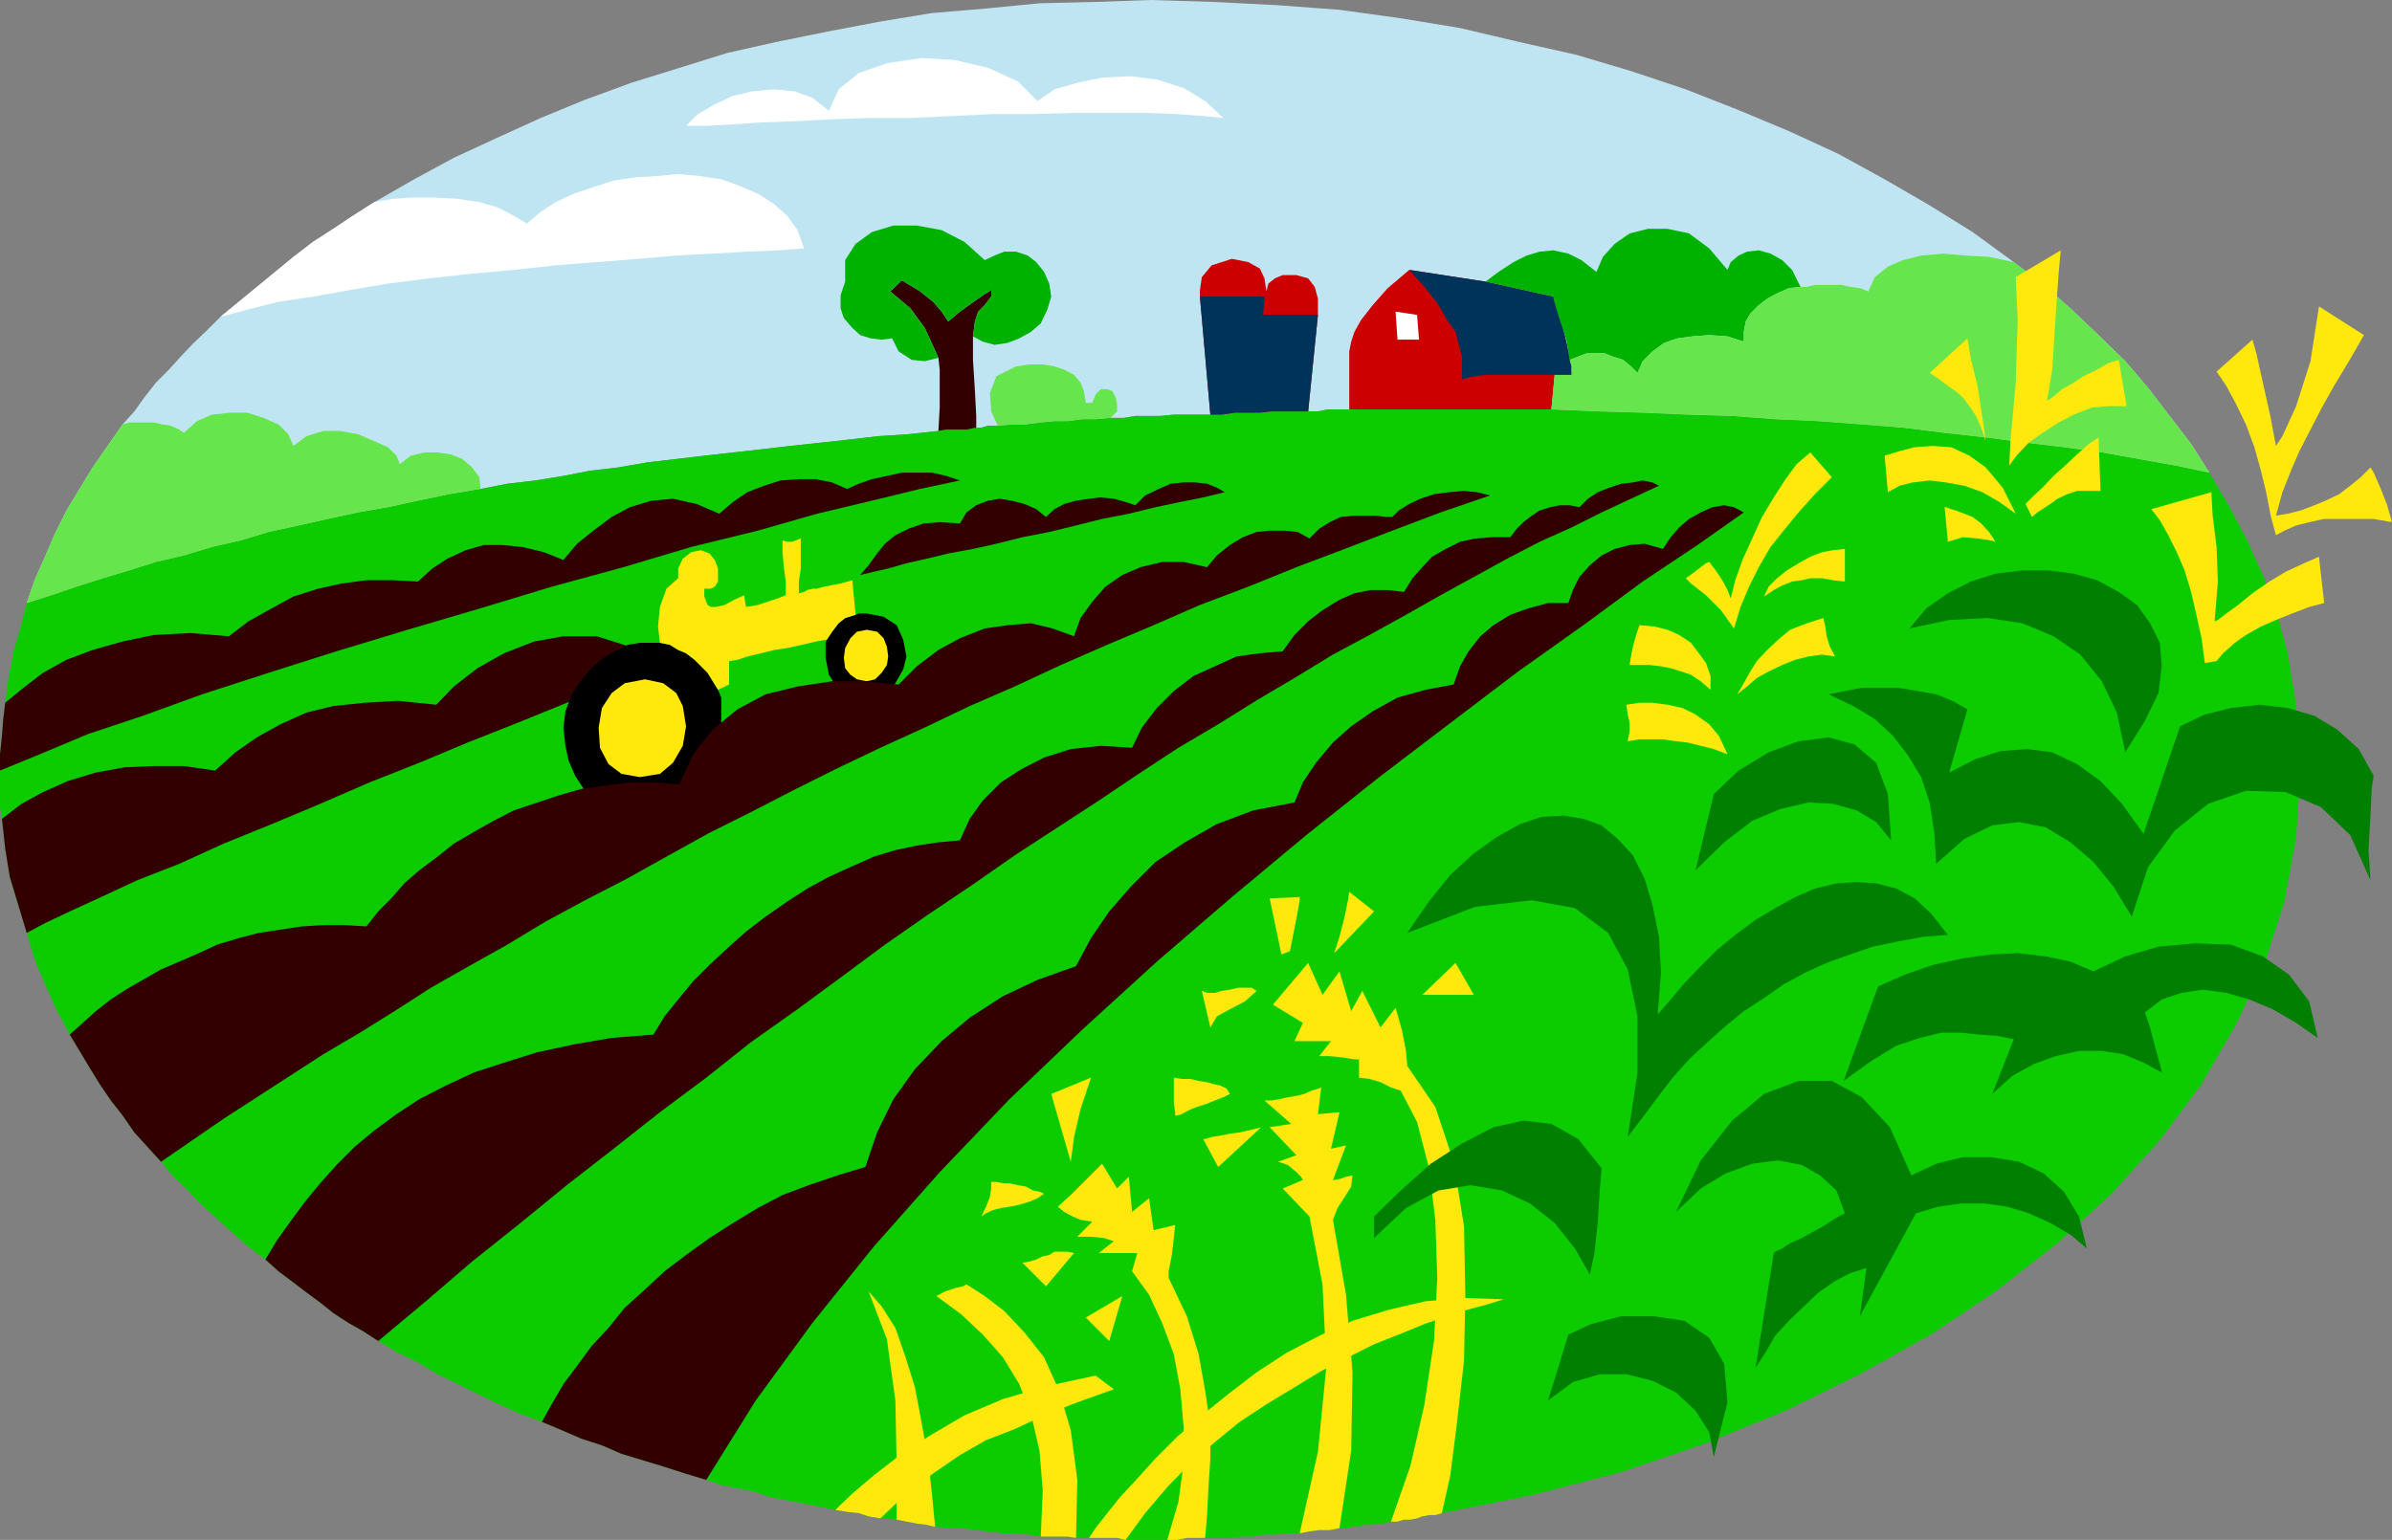 <?xml version="1.0" encoding="UTF-8" standalone="no"?>
<svg
   xmlns:ooo="http://xml.openoffice.org/svg/export"
   xmlns:dc="http://purl.org/dc/elements/1.1/"
   xmlns:cc="http://creativecommons.org/ns#"
   xmlns:rdf="http://www.w3.org/1999/02/22-rdf-syntax-ns#"
   xmlns:svg="http://www.w3.org/2000/svg"
   xmlns="http://www.w3.org/2000/svg"
   xmlns:sodipodi="http://sodipodi.sourceforge.net/DTD/sodipodi-0.dtd"
   xmlns:inkscape="http://www.inkscape.org/namespaces/inkscape"
   version="1.2"
   width="36.68mm"
   height="23.62mm"
   viewBox="0 0 3668 2362"
   preserveAspectRatio="xMidYMid"
   xml:space="preserve"
   id="svg197"
   sodipodi:docname="scn_farm.svg"
   style="fill-rule:evenodd;stroke-width:28.222;stroke-linejoin:round"
   inkscape:version="0.92.5 (2060ec1f9f, 2020-04-08)"><rect x="0" y="0" width="3668" height="2362" fill="#808080" stroke="none"/><sodipodi:namedview
   pagecolor="#ffffff"
   bordercolor="#666666"
   borderopacity="1"
   objecttolerance="10"
   gridtolerance="10"
   guidetolerance="10"
   inkscape:pageopacity="0"
   inkscape:pageshadow="2"
   inkscape:window-width="664"
   inkscape:window-height="487"
   id="namedview199"
   showgrid="false"
   inkscape:zoom="0.2102413"
   inkscape:cx="69.316536"
   inkscape:cy="44.636219"
   inkscape:window-x="0"
   inkscape:window-y="0"
   inkscape:window-maximized="0"
   inkscape:current-layer="svg197" />
 <defs
   class="ClipPathGroup"
   id="defs8">
  <clipPath
   id="presentation_clip_path"
   clipPathUnits="userSpaceOnUse">
   <rect
   x="0"
   y="0"
   width="21000"
   height="29700"
   id="rect2" />
  </clipPath>
  <clipPath
   id="presentation_clip_path_shrink"
   clipPathUnits="userSpaceOnUse">
   <rect
   x="21"
   y="29"
   width="20958"
   height="29641"
   id="rect5" />
  </clipPath>
 </defs>
 <defs
   class="TextShapeIndex"
   id="defs12">
  <g
   ooo:slide="id1"
   ooo:id-list="id3"
   id="g10" />
 </defs>
 <defs
   class="EmbeddedBulletChars"
   id="defs44">
  <g
   id="bullet-char-template-57356"
   transform="matrix(4.8828125e-4,0,0,-4.8828125e-4,0,0)">
   <path
   d="M 580,1141 1163,571 580,0 -4,571 Z"
   id="path14"
   inkscape:connector-curvature="0" />
  </g>
  <g
   id="bullet-char-template-57354"
   transform="matrix(4.8828125e-4,0,0,-4.8828125e-4,0,0)">
   <path
   d="M 8,1128 H 1137 V 0 H 8 Z"
   id="path17"
   inkscape:connector-curvature="0" />
  </g>
  <g
   id="bullet-char-template-10146"
   transform="matrix(4.8828125e-4,0,0,-4.8828125e-4,0,0)">
   <path
   d="M 174,0 602,739 174,1481 1456,739 Z M 1358,739 309,1346 659,739 Z"
   id="path20"
   inkscape:connector-curvature="0" />
  </g>
  <g
   id="bullet-char-template-10132"
   transform="matrix(4.8828125e-4,0,0,-4.8828125e-4,0,0)">
   <path
   d="M 2015,739 1276,0 H 717 l 543,543 H 174 v 393 h 1086 l -543,545 h 557 z"
   id="path23"
   inkscape:connector-curvature="0" />
  </g>
  <g
   id="bullet-char-template-10007"
   transform="matrix(4.8828125e-4,0,0,-4.8828125e-4,0,0)">
   <path
   d="m 0,-2 c -7,16 -16,29 -25,39 l 381,530 c -94,256 -141,385 -141,387 0,25 13,38 40,38 9,0 21,-2 34,-5 21,4 42,12 65,25 l 27,-13 111,-251 280,301 64,-25 24,25 c 21,-10 41,-24 62,-43 C 886,937 835,863 770,784 769,783 710,716 594,584 L 774,223 c 0,-27 -21,-55 -63,-84 l 16,-20 C 717,90 699,76 672,76 641,76 570,178 457,381 L 164,-76 c -22,-34 -53,-51 -92,-51 -42,0 -63,17 -64,51 -7,9 -10,24 -10,44 0,9 1,19 2,30 z"
   id="path26"
   inkscape:connector-curvature="0" />
  </g>
  <g
   id="bullet-char-template-10004"
   transform="matrix(4.8828125e-4,0,0,-4.8828125e-4,0,0)">
   <path
   d="M 285,-33 C 182,-33 111,30 74,156 52,228 41,333 41,471 c 0,78 14,145 41,201 34,71 87,106 158,106 53,0 88,-31 106,-94 l 23,-176 c 8,-64 28,-97 59,-98 l 735,706 c 11,11 33,17 66,17 42,0 63,-15 63,-46 V 965 c 0,-36 -10,-64 -30,-84 L 442,47 C 390,-6 338,-33 285,-33 Z"
   id="path29"
   inkscape:connector-curvature="0" />
  </g>
  <g
   id="bullet-char-template-9679"
   transform="matrix(4.8828125e-4,0,0,-4.8828125e-4,0,0)">
   <path
   d="M 813,0 C 632,0 489,54 383,161 276,268 223,411 223,592 c 0,181 53,324 160,431 106,107 249,161 430,161 179,0 323,-54 432,-161 108,-107 162,-251 162,-431 0,-180 -54,-324 -162,-431 C 1136,54 992,0 813,0 Z"
   id="path32"
   inkscape:connector-curvature="0" />
  </g>
  <g
   id="bullet-char-template-8226"
   transform="matrix(4.8828125e-4,0,0,-4.8828125e-4,0,0)">
   <path
   d="m 346,457 c -73,0 -137,26 -191,78 -54,51 -81,114 -81,188 0,73 27,136 81,188 54,52 118,78 191,78 73,0 134,-26 185,-79 51,-51 77,-114 77,-187 0,-75 -25,-137 -76,-188 -50,-52 -112,-78 -186,-78 z"
   id="path35"
   inkscape:connector-curvature="0" />
  </g>
  <g
   id="bullet-char-template-8211"
   transform="matrix(4.8828125e-4,0,0,-4.8828125e-4,0,0)">
   <path
   d="M -4,459 H 1135 V 606 H -4 Z"
   id="path38"
   inkscape:connector-curvature="0" />
  </g>
  <g
   id="bullet-char-template-61548"
   transform="matrix(4.8828125e-4,0,0,-4.8828125e-4,0,0)">
   <path
   d="m 173,740 c 0,163 58,303 173,419 116,115 255,173 419,173 163,0 302,-58 418,-173 116,-116 174,-256 174,-419 0,-163 -58,-303 -174,-418 C 1067,206 928,148 765,148 601,148 462,206 346,322 231,437 173,577 173,740 Z"
   id="path41"
   inkscape:connector-curvature="0" />
  </g>
 </defs>
 <g
   id="g49"
   transform="translate(-8666,-13669)">
  <g
   id="id2"
   class="Master_Slide">
   <g
   id="bg-id2"
   class="Background" />
   <g
   id="bo-id2"
   class="BackgroundObjects" />
  </g>
 </g>
 <g
   class="SlideGroup"
   id="g195"
   transform="translate(-8666,-13669)">
  <g
   id="g193">
   <g
   id="container-id1">
    <g
   id="id1"
   class="Slide"
   clip-path="url(#presentation_clip_path)">
     <g
   class="Page"
   id="g189">
      <g
   class="Graphic"
   id="g187">
       <g
   id="id3">
        <rect
   class="BoundingBox"
   x="8666"
   y="13669"
   width="3668"
   height="2362"
   id="rect51"
   style="fill:none;stroke:none" />
        <defs
   id="defs56">
         <clipPath
   id="clip_path_1"
   clipPathUnits="userSpaceOnUse">
          <path
   d="m 8666,13669 h 3667 v 2361 H 8666 Z"
   id="path53"
   inkscape:connector-curvature="0" />
         </clipPath>
        </defs>
        <g
   clip-path="url(#clip_path_1)"
   id="g184">
         <path
   d="m 9403,14419 41,-8 43,-5 43,-7 41,-8 43,-5 46,-8 43,-5 43,-5 44,-5 45,-5 43,-5 46,-5 46,-5 43,-5 46,-3 46,-5 12,-2 h 16 15 l 15,-3 h 8 l 10,-3 h 8 7 l 23,-2 h 20 l 23,-3 21,-2 h 20 l 23,-3 h 20 l 23,-2 h 20 l 18,-3 h 21 17 l 21,-2 h 17 21 18 17 l 21,-3 h 18 20 l 18,-2 h 17 21 18 15 l 15,-3 h 15 18 38 41 38 38 41 38 38 38 l 71,3 69,2 69,3 68,2 66,5 66,3 67,5 63,5 64,8 63,7 61,8 59,7 58,8 56,10 56,10 53,11 -28,-44 -33,-43 -33,-43 -35,-41 -41,-40 -41,-39 -43,-38 -46,-35 -63,-46 -66,-41 -69,-40 -71,-39 -76,-35 -79,-33 -79,-31 -84,-28 -84,-25 -89,-20 -89,-21 -91,-15 -94,-13 -94,-7 -97,-5 -99,-3 -86,3 -84,2 -82,8 -83,7 -79,13 -79,15 -79,16 -76,17 -74,23 -74,23 -71,26 -68,28 -66,30 -67,31 -61,33 -61,35 -33,21 -30,20 -31,20 -30,23 -28,23 -28,23 -28,23 -28,23 -20,20 -21,20 -20,21 -18,20 -20,20 -18,23 -15,21 -18,20 -23,33 -23,33 -20,33 -20,33 -18,36 -15,35 -16,36 -12,35 38,-12 38,-13 41,-13 40,-12 41,-13 43,-10 43,-13 44,-10 43,-13 46,-10 45,-10 46,-10 46,-8 46,-10 48,-10 z"
   id="path58"
   inkscape:connector-curvature="0"
   style="fill:#bfe5f2;stroke:none" />
         <path
   d="m 12054,14394 -53,-11 -56,-10 -56,-10 -58,-8 -59,-7 -61,-8 -63,-7 -64,-8 -63,-5 -67,-5 -66,-3 -66,-5 -68,-2 -69,-3 -69,-2 -71,-3 h -38 -38 -38 -41 -38 -38 -41 -38 -18 -15 l -15,3 h -15 -18 -21 -17 l -18,2 h -20 -18 l -21,3 h -17 -18 -21 -17 l -21,2 h -17 -21 l -18,3 h -20 l -23,2 h -20 l -23,3 h -20 l -21,2 -23,3 h -20 l -23,2 h -7 -8 l -10,3 h -8 l -15,3 h -15 -16 l -12,2 -46,5 -46,3 -43,5 -46,5 -46,5 -43,5 -45,5 -44,5 -43,5 -43,5 -46,8 -43,5 -41,8 -43,7 -43,5 -41,8 -48,8 -48,10 -46,10 -46,8 -46,10 -45,10 -46,10 -43,13 -44,10 -43,13 -43,10 -41,13 -40,12 -41,13 -38,13 -38,12 -10,39 -11,38 -7,38 -5,38 -3,25 -2,26 -3,28 v 25 18 18 20 l 3,18 5,46 7,43 13,43 13,43 12,41 16,38 17,38 21,39 15,25 15,25 16,26 17,25 18,23 18,26 20,22 21,23 17,21 21,20 17,18 21,20 20,18 20,18 21,18 23,17 20,18 20,15 21,16 23,17 20,16 23,15 23,13 23,15 30,18 31,15 30,18 31,15 30,15 33,16 33,15 33,12 31,13 30,13 31,10 30,13 33,10 33,10 31,10 33,10 23,8 25,5 26,5 22,8 26,5 25,5 26,5 25,5 18,3 18,2 15,5 18,3 h 7 5 l 8,2 h 5 l 15,3 16,3 15,2 13,3 20,2 h 20 l 21,3 20,2 20,3 h 21 l 20,2 20,3 h 13 15 13 l 13,2 h 5 5 5 5 15 13 15 l 13,3 h 10 10 8 10 5 8 7 6 15 l 15,-3 h 13 15 18 20 l 18,-2 h 18 l 17,-3 h 18 l 18,-2 h 18 l 15,-3 15,-2 h 16 l 15,-3 h 10 l 10,-2 h 8 l 10,-3 h 10 l 10,-2 h 11 l 10,-3 h 10 l 10,-3 h 10 l 10,-2 8,-3 10,-2 h 10 l 10,-3 140,-28 135,-35 127,-43 125,-51 114,-56 109,-61 99,-66 95,-74 83,-76 74,-82 64,-86 53,-92 43,-91 31,-97 18,-99 7,-102 -2,-61 -8,-58 -10,-61 -15,-56 -21,-59 -25,-56 -28,-53 z"
   id="path60"
   inkscape:connector-curvature="0"
   style="fill:#0ccc00;stroke:none" />
         <path
   d="m 9004,14155 28,-23 28,-23 28,-23 28,-23 30,-23 31,-20 30,-20 33,-21 28,-5 31,-2 h 33 l 36,2 33,5 28,8 25,13 20,12 21,-18 23,-15 28,-13 30,-10 31,-10 33,-5 33,-2 33,-3 33,3 33,5 28,10 28,12 25,16 20,18 16,22 10,28 -41,3 -46,2 -53,3 -56,3 -58,5 -64,5 -63,5 -64,7 -66,6 -64,7 -63,8 -59,10 -56,10 -53,8 -48,12 z"
   id="path62"
   inkscape:connector-curvature="0"
   style="fill:#ffffff;stroke:none" />
         <path
   d="m 9718,13862 18,-18 26,-15 28,-13 30,-7 33,-3 31,3 28,10 25,20 15,-33 31,-25 43,-15 53,-8 51,3 51,12 46,21 30,30 26,-18 35,-10 38,-8 44,-2 40,5 41,13 33,20 28,26 -31,-3 -40,-3 -49,-2 h -50 -59 l -61,2 h -63 l -64,3 -63,3 h -64 l -58,2 -56,3 -54,2 -43,3 -38,2 z"
   id="path64"
   inkscape:connector-curvature="0"
   style="fill:#ffffff;stroke:none" />
         <path
   d="m 8707,15100 -13,-43 -13,-43 -7,-43 -5,-46 30,-23 33,-18 38,-17 43,-13 44,-8 45,-2 h 46 l 48,7 31,-28 33,-23 36,-20 40,-18 41,-10 48,-5 51,-3 59,6 27,-28 36,-28 41,-23 46,-18 45,-8 h 51 l 51,16 48,28 -43,17 -53,21 -61,25 -69,28 -71,28 -74,31 -76,30 -76,33 -74,31 -74,30 -68,31 -64,25 -56,26 -48,22 -38,18 z"
   id="path66"
   inkscape:connector-curvature="0"
   style="fill:#330000;stroke:none" />
         <path
   d="m 9995,14742 23,-8 21,-17 12,-21 5,-20 -5,-26 -10,-22 -20,-13 -26,-5 h -5 -2 -5 l -5,2 -16,5 -10,8 -10,13 -8,12 -2,5 v 8 8 7 l 5,26 13,20 20,13 z"
   id="path68"
   inkscape:connector-curvature="0"
   style="fill:#000000;stroke:none" />
         <path
   d="m 9647,14917 26,-2 22,-8 23,-13 18,-17 15,-18 11,-23 7,-25 3,-28 v -13 -15 -16 l -5,-12 -8,-13 -8,-13 -10,-10 -10,-10 -13,-10 -12,-5 -13,-8 -15,-3 h -8 -8 -7 -8 l -18,3 -17,8 -21,12 -18,16 -17,20 -13,20 -10,26 -3,25 3,28 5,23 10,23 13,20 18,15 20,13 23,8 z"
   id="path70"
   inkscape:connector-curvature="0"
   style="fill:#000000;stroke:none" />
         <path
   d="m 9767,14727 -8,-13 -8,-13 -10,-10 -10,-10 -13,-10 -12,-5 -13,-8 -15,-3 -3,-25 3,-30 10,-28 18,-16 v -15 l 7,-15 13,-10 15,-3 13,5 8,10 5,13 v 10 10 l -5,8 -6,3 h -10 v 12 l 3,8 2,5 5,3 h 8 l 13,-3 15,-8 15,-7 3,18 18,-3 15,-5 15,-5 13,-5 v -21 l -3,-22 -2,-23 v -18 l 7,2 h 8 l 5,-2 8,-3 v 23 23 l -3,20 v 18 l 8,-2 5,-3 8,-2 h 7 l 10,-3 11,-2 15,-3 18,-5 5,53 -16,5 -10,8 -10,13 -8,12 -17,3 -21,5 -23,5 -20,3 -20,5 -21,5 -15,5 -13,2 v 36 z"
   id="path72"
   inkscape:connector-curvature="0"
   style="fill:#ffe80c;stroke:none" />
         <path
   d="m 9647,14861 31,-5 20,-17 15,-26 5,-30 -5,-31 -10,-20 -20,-15 -28,-6 -31,6 -20,15 -15,23 -5,30 2,31 13,25 20,15 z"
   id="path74"
   inkscape:connector-curvature="0"
   style="fill:#ffe80c;stroke:none" />
         <path
   d="m 9995,14714 13,-3 10,-10 8,-12 2,-13 -2,-15 -5,-13 -10,-10 -16,-3 -15,3 -10,10 -8,15 -2,15 2,16 8,10 10,7 z"
   id="path76"
   inkscape:connector-curvature="0"
   style="fill:#ffe80c;stroke:none" />
         <path
   d="m 8666,14851 v -25 l 3,-28 2,-26 3,-25 28,-23 30,-23 36,-20 40,-15 46,-13 48,-10 56,-3 59,5 30,-23 36,-20 33,-18 38,-12 36,-8 38,-5 h 40 l 39,2 22,-20 23,-15 28,-13 28,-8 h 28 l 31,3 33,8 30,12 21,-25 25,-20 28,-21 28,-15 33,-10 33,-3 36,8 35,15 21,-18 22,-15 26,-10 25,-8 28,-2 h 26 l 25,5 23,10 18,-8 20,-7 23,-5 23,-5 h 23 23 l 22,5 21,7 -61,13 -74,18 -84,20 -91,26 -102,25 -104,31 -110,30 -109,33 -112,33 -109,33 -104,33 -102,33 -91,33 -84,28 -74,31 z"
   id="path78"
   inkscape:connector-curvature="0"
   style="fill:#330000;stroke:none" />
         <path
   d="m 8913,15451 -21,-23 -20,-22 -18,-26 -18,-23 -17,-25 -16,-26 -15,-25 -15,-25 20,-18 20,-18 23,-18 23,-15 26,-15 28,-16 28,-12 30,-13 28,-13 33,-10 31,-8 33,-5 33,-5 33,-2 h 33 l 33,2 18,-23 20,-20 20,-23 23,-20 28,-21 25,-20 31,-18 30,-17 31,-16 36,-12 33,-11 35,-10 36,-5 38,-5 h 38 l 38,3 21,-46 30,-38 38,-31 43,-23 49,-12 53,-8 h 51 l 51,5 28,-28 33,-25 33,-18 38,-15 35,-5 36,-3 33,8 33,12 10,-28 18,-25 20,-23 26,-18 28,-12 33,-8 h 33 l 36,8 15,-18 20,-16 20,-12 21,-8 20,-2 h 23 l 20,2 18,10 15,-15 16,-10 17,-8 21,-2 h 18 15 l 15,2 h 10 l 10,-10 16,-10 17,-8 21,-7 23,-3 23,-2 20,2 20,5 -76,26 -74,28 -73,28 -74,28 -74,30 -74,28 -71,31 -71,30 -71,31 -71,33 -69,30 -69,33 -68,31 -69,33 -66,33 -64,33 -66,33 -63,35 -61,34 -64,33 -61,33 -58,35 -59,33 -58,33 -56,36 -53,33 -56,33 -51,33 -51,33 -51,33 -48,33 z"
   id="path80"
   inkscape:connector-curvature="0"
   style="fill:#330000;stroke:none" />
         <path
   d="m 9246,15726 -23,-15 -23,-13 -23,-15 -20,-16 -23,-17 -21,-16 -20,-15 -20,-18 18,-30 20,-28 23,-31 23,-28 25,-28 28,-28 30,-25 34,-25 35,-23 41,-21 43,-20 46,-15 51,-16 56,-12 58,-10 64,-5 17,-28 21,-26 23,-28 25,-25 28,-26 28,-25 30,-23 33,-23 31,-20 33,-18 33,-15 36,-16 33,-10 33,-7 33,-5 33,-3 15,-33 20,-28 28,-28 31,-20 35,-18 41,-13 46,-5 48,3 15,-31 23,-30 26,-26 30,-23 33,-15 33,-15 36,-5 35,-3 18,-25 21,-21 22,-17 26,-16 23,-10 25,-5 h 26 l 25,3 13,-21 15,-17 15,-16 21,-12 22,-11 23,-5 26,-2 h 28 l 10,-13 10,-10 13,-10 12,-8 16,-5 15,-3 h 15 l 15,3 13,-13 15,-10 18,-7 18,-6 18,-2 15,-3 15,3 10,5 -43,20 -45,21 -46,23 -49,22 -50,26 -51,28 -51,28 -53,30 -56,31 -56,30 -59,36 -56,33 -61,38 -61,36 -61,40 -61,41 -63,41 -66,43 -66,46 -67,45 -66,46 -66,49 -68,50 -72,51 -68,54 -71,53 -71,56 -72,56 -71,58 -74,59 -71,61 z"
   id="path82"
   inkscape:connector-curvature="0"
   style="fill:#330000;stroke:none" />
         <path
   d="m 9749,15939 -33,-10 -31,-10 -33,-10 -33,-10 -30,-13 -31,-10 -30,-13 -31,-13 15,-27 18,-31 21,-28 22,-30 26,-28 25,-31 31,-28 30,-28 33,-25 36,-26 36,-23 38,-23 38,-20 40,-15 44,-15 43,-13 18,-53 25,-51 33,-46 41,-43 43,-36 51,-33 53,-25 59,-21 23,-43 28,-41 33,-38 38,-38 45,-30 49,-28 56,-21 63,-12 13,-31 20,-30 26,-31 28,-25 33,-23 38,-21 43,-12 43,-8 10,-28 13,-23 18,-23 20,-17 26,-16 28,-10 30,-8 h 31 l 7,-20 10,-20 16,-18 18,-15 20,-10 23,-6 23,-2 28,8 12,-18 13,-15 15,-13 18,-10 18,-8 18,-3 15,3 15,8 -71,50 -84,56 -91,67 -100,71 -104,79 -109,83 -112,89 -114,95 -115,99 -114,104 -112,107 -107,112 -101,114 -94,117 -87,119 z"
   id="path84"
   inkscape:connector-curvature="0"
   style="fill:#330000;stroke:none" />
         <path
   d="m 9985,14551 13,-15 13,-18 12,-15 16,-13 20,-10 23,-8 25,-2 31,2 10,-17 15,-11 18,-7 18,-3 18,3 20,5 18,8 15,12 13,-12 15,-8 18,-5 20,-3 18,-2 20,2 18,5 15,5 15,-15 21,-10 18,-8 20,-2 h 18 l 18,2 15,6 12,7 -33,8 -35,7 -38,8 -41,10 -41,8 -40,10 -41,10 -41,8 -40,10 -36,8 -38,7 -33,8 -31,7 -28,8 -22,5 z"
   id="path86"
   inkscape:connector-curvature="0"
   style="fill:#330000;stroke:none" />
         <path
   d="m 10163,14325 -15,3 h -15 -16 l -12,2 2,-36 v -33 -25 l -2,-18 -8,-18 -13,-28 -22,-30 -31,-26 18,-17 28,17 20,16 13,15 10,15 18,-15 18,-13 17,-12 13,-8 v 10 l -10,13 -10,10 -5,15 -3,23 v 36 l 3,48 2,38 z"
   id="path88"
   inkscape:connector-curvature="0"
   style="fill:#330000;stroke:none" />
         <path
   d="m 10158,14185 3,-23 5,-15 10,-10 10,-13 v -10 l -13,8 -17,12 -18,13 -18,15 -10,-15 -13,-15 -20,-16 -28,-17 -18,17 31,26 22,30 13,28 8,18 -21,5 -20,-2 -20,-13 -10,-20 -16,2 -17,-2 -16,-5 -12,-11 -13,-15 -5,-15 v -20 l 7,-21 v -33 l 16,-25 25,-18 33,-10 h 36 l 38,7 35,18 31,28 15,-7 15,-6 h 18 l 18,6 13,10 12,15 8,18 3,20 -6,20 -10,21 -15,13 -18,10 -18,7 -20,3 -18,-5 z"
   id="path90"
   inkscape:connector-curvature="0"
   style="fill:#00b200;stroke:none" />
         <path
   d="m 10672,14300 h -18 -21 -17 l -18,2 h -20 -18 l -21,3 h -17 l -16,-181 v -10 l 3,-20 15,-18 31,-10 25,5 18,10 7,15 3,20 3,-12 10,-8 12,-5 h 21 l 18,5 10,13 5,18 v 25 z"
   id="path92"
   inkscape:connector-curvature="0"
   style="fill:#cc0000;stroke:none" />
         <path
   d="m 11045,14297 h -38 -38 -38 -41 -38 -38 -41 -38 v -64 -12 -13 l 3,-15 5,-15 10,-18 18,-23 23,-26 33,-28 117,18 104,23 5,15 10,36 10,41 3,28 h -26 z"
   id="path94"
   inkscape:connector-curvature="0"
   style="fill:#cc0000;stroke:none" />
         <path
   d="m 10687,14152 -15,148 h -18 -21 -17 l -18,2 h -20 -18 l -21,3 h -17 l -16,-181 h 99 l -2,28 z"
   id="path96"
   inkscape:connector-curvature="0"
   style="fill:#003359;stroke:none" />
         <path
   d="m 10827,14083 117,18 104,23 2,10 10,26 8,33 5,28 3,10 v 5 5 3 h -26 -12 -16 -17 -21 -20 -20 l -18,2 -18,5 v -18 -17 l -5,-18 -5,-20 -13,-18 -13,-23 -20,-26 z"
   id="path98"
   inkscape:connector-curvature="0"
   style="fill:#003359;stroke:none" />
         <path
   d="m 10806,14147 33,5 3,38 h -33 z"
   id="path100"
   inkscape:connector-curvature="0"
   style="fill:#ffffff;stroke:none" />
         <path
   d="m 11073,14221 -5,-31 -10,-30 -8,-26 -2,-10 -104,-23 20,-15 23,-15 20,-10 20,-6 21,-2 23,5 20,10 23,18 10,-23 18,-20 23,-16 28,-7 h 30 l 33,7 31,23 28,33 5,-12 12,-10 13,-6 18,-2 18,5 18,10 15,15 13,26 -18,2 -18,8 -15,8 -13,10 -13,13 -7,12 -3,16 v 15 l -25,-8 -28,-2 -26,2 -23,3 -20,7 -18,13 -15,15 -8,18 -10,-10 -12,-10 -16,-5 -12,-5 h -16 -12 l -13,5 z"
   id="path102"
   inkscape:connector-curvature="0"
   style="fill:#00b200;stroke:none" />
         <path
   d="m 9403,14419 -48,8 -48,10 -46,10 -46,8 -46,10 -45,10 -46,10 -43,13 -44,10 -43,13 -43,10 -41,13 -40,12 -41,13 -38,13 -38,12 12,-35 16,-36 15,-35 18,-36 20,-33 20,-33 23,-33 23,-33 10,-3 h 13 13 12 l 13,3 13,2 13,6 7,5 20,-18 23,-10 28,-3 h 26 l 25,8 23,10 15,15 8,18 20,-15 26,-8 h 25 l 28,5 23,10 23,10 13,13 5,13 17,-13 21,-5 h 20 l 20,3 18,7 15,13 11,15 z"
   id="path104"
   inkscape:connector-curvature="0"
   style="fill:#66e54c;stroke:none" />
         <path
   d="m 10369,14310 -23,2 h -20 l -23,3 h -20 l -21,2 -23,3 h -20 l -23,2 -10,-22 -2,-28 10,-26 30,-15 21,-3 h 20 l 18,3 15,5 15,8 10,12 5,13 3,18 h 10 l 5,-13 8,-8 h 10 l 8,3 5,10 2,10 v 11 z"
   id="path106"
   inkscape:connector-curvature="0"
   style="fill:#66e54c;stroke:none" />
         <path
   d="m 12054,14394 -53,-11 -56,-10 -56,-10 -58,-8 -59,-7 -61,-8 -63,-7 -64,-8 -63,-5 -67,-5 -66,-3 -66,-5 -68,-2 -69,-3 -69,-2 -71,-3 5,-53 h 26 v -3 -5 -5 l -3,-10 13,-5 13,-5 h 12 16 l 12,5 16,5 12,10 10,10 8,-18 15,-15 18,-13 20,-7 23,-3 26,-2 28,2 25,8 v -15 l 3,-16 7,-12 13,-13 13,-10 15,-8 18,-8 18,-2 h 10 l 12,-3 h 13 13 15 l 13,3 15,2 13,5 10,-22 20,-16 23,-10 28,-7 33,-3 36,3 35,2 38,8 46,35 43,38 41,39 41,40 35,41 33,43 33,43 z"
   id="path108"
   inkscape:connector-curvature="0"
   style="fill:#66e54c;stroke:none" />
         <path
   d="m 10466,15322 12,2 h 13 l 13,3 13,2 10,3 10,2 10,5 5,8 -10,5 -13,5 -12,5 -16,5 -12,5 -11,6 -7,2 h -3 v -5 l -2,-15 v -18 z"
   id="path110"
   inkscape:connector-curvature="0"
   style="fill:#ffe80c;stroke:none" />
         <path
   d="m 10511,15416 h 3 l 10,-3 13,-2 15,-3 15,-2 13,-3 13,-3 7,-2 -66,61 z"
   id="path112"
   inkscape:connector-curvature="0"
   style="fill:#ffe80c;stroke:none" />
         <path
   d="m 10522,15245 -13,-56 8,3 h 12 l 10,-3 13,-2 13,-3 h 10 10 l 8,5 -18,16 -23,12 -20,11 z"
   id="path114"
   inkscape:connector-curvature="0"
   style="fill:#ffe80c;stroke:none" />
         <path
   d="m 10631,15133 -18,-86 46,-2 v 5 l -3,17 -5,26 -7,35 z"
   id="path116"
   inkscape:connector-curvature="0"
   style="fill:#ffe80c;stroke:none" />
         <path
   d="m 10712,15131 8,-25 8,-31 5,-25 2,-13 38,30 z"
   id="path118"
   inkscape:connector-curvature="0"
   style="fill:#ffe80c;stroke:none" />
         <path
   d="m 10847,15195 51,-49 28,49 z"
   id="path120"
   inkscape:connector-curvature="0"
   style="fill:#ffe80c;stroke:none" />
         <path
   d="m 10308,15451 -30,-104 61,-25 -5,15 -11,33 -10,43 z"
   id="path122"
   inkscape:connector-curvature="0"
   style="fill:#ffe80c;stroke:none" />
         <path
   d="m 10186,15482 h 8 l 10,2 h 10 l 13,3 12,2 11,6 10,2 7,3 -10,7 -12,5 -16,5 -15,3 -13,2 -12,3 -11,5 -7,5 7,-15 6,-15 2,-13 z"
   id="path124"
   inkscape:connector-curvature="0"
   style="fill:#ffe80c;stroke:none" />
         <path
   d="m 10313,15591 -43,51 -36,-36 11,-2 10,-3 10,-5 10,-2 8,-5 h 10 10 z"
   id="path126"
   inkscape:connector-curvature="0"
   style="fill:#ffe80c;stroke:none" />
         <path
   d="m 10387,15657 -20,69 -36,-36 z"
   id="path128"
   inkscape:connector-curvature="0"
   style="fill:#ffe80c;stroke:none" />
         <path
   d="m 10016,15998 -18,-3 -15,-5 -18,-2 -18,-3 26,-25 33,-28 40,-31 46,-30 53,-31 59,-25 68,-20 74,-16 28,21 -56,20 -51,20 -45,21 -44,17 -40,23 -41,28 -41,31 z"
   id="path130"
   inkscape:connector-curvature="0"
   style="fill:#ffe80c;stroke:none" />
         <path
   d="m 10100,16011 -13,-3 -15,-2 -16,-3 -15,-3 v -83 l -2,-100 -13,-94 -28,-73 20,23 21,33 15,43 15,48 10,53 10,56 6,54 z"
   id="path132"
   inkscape:connector-curvature="0"
   style="fill:#ffe80c;stroke:none" />
         <path
   d="m 10316,16028 -13,-2 h -13 -15 -13 l 3,-71 -5,-61 -13,-56 -18,-46 -25,-41 -31,-35 -33,-31 -38,-28 13,-7 15,-5 13,-3 5,-3 28,18 30,23 31,33 30,38 23,51 18,61 10,76 z"
   id="path134"
   inkscape:connector-curvature="0"
   style="fill:#ffe80c;stroke:none" />
         <path
   d="m 10336,16028 h 15 13 15 l 13,3 30,-41 34,-40 35,-36 38,-33 38,-31 41,-27 43,-26 41,-25 41,-21 40,-20 38,-15 39,-16 35,-12 31,-10 30,-8 26,-8 -61,-2 -59,5 -56,13 -56,17 -51,23 -50,26 -46,30 -43,33 -41,33 -38,33 -33,33 -28,31 -26,28 -20,25 -18,23 z"
   id="path136"
   inkscape:connector-curvature="0"
   style="fill:#ffe80c;stroke:none" />
         <path
   d="m 10456,16031 h 15 l 15,-3 h 13 15 l 3,-35 2,-41 3,-46 v -50 l -8,-54 -10,-56 -18,-58 -28,-59 v -10 l 5,-25 3,-26 2,-20 -33,8 -7,-49 -26,21 -5,-54 -18,18 -23,-38 -7,7 -18,18 -23,23 -20,18 10,8 13,7 12,5 18,3 -23,23 h 5 16 l 20,2 15,5 -23,18 h 16 17 16 10 l -8,28 26,36 20,43 18,48 10,54 5,58 v 56 l -8,59 z"
   id="path138"
   inkscape:connector-curvature="0"
   style="fill:#ffe80c;stroke:none" />
         <path
   d="m 10720,16013 -15,3 h -16 l -15,2 -15,3 28,-125 13,-132 -6,-125 -20,-104 -41,-43 31,-13 -3,-5 -7,-7 -13,-11 -15,-5 28,-10 -41,-43 33,-5 -41,-36 h 11 l 12,-2 13,-3 13,-2 12,-3 11,-5 10,-3 5,-2 -5,41 33,-3 -13,56 23,-5 -20,53 h 2 l 10,-2 8,-3 10,-2 -2,17 -10,16 -11,17 -7,18 20,115 10,119 -2,120 z"
   id="path140"
   inkscape:connector-curvature="0"
   style="fill:#ffe80c;stroke:none" />
         <path
   d="m 10877,15990 -10,3 h -10 l -10,2 -8,3 -10,2 h -10 l -10,3 h -10 l 30,-86 21,-92 15,-99 5,-97 -3,-89 -10,-81 -18,-69 -25,-48 -15,-5 -16,-8 -17,-5 -16,-2 v -28 h -7 l -18,-3 -20,-2 h -16 l 18,-23 h -56 l 13,-28 -46,-28 54,-64 22,49 26,-36 18,61 17,-31 28,56 23,-30 3,10 7,25 6,31 2,23 43,63 28,84 16,99 2,105 -2,101 -11,97 -10,79 z"
   id="path142"
   inkscape:connector-curvature="0"
   style="fill:#ffe80c;stroke:none" />
         <path
   d="m 11625,14241 58,-53 5,30 11,46 7,46 5,35 -7,-20 -8,-18 -10,-15 -10,-13 -11,-10 -12,-8 -13,-10 z"
   id="path144"
   inkscape:connector-curvature="0"
   style="fill:#ffe80c;stroke:none" />
         <path
   d="m 11556,14368 23,-7 23,-6 28,-2 28,2 28,13 25,18 26,31 20,40 -25,-18 -26,-15 -28,-10 -28,-5 -25,-3 -26,3 -20,5 -18,10 z"
   id="path146"
   inkscape:connector-curvature="0"
   style="fill:#ffe80c;stroke:none" />
         <path
   d="m 11648,14447 h 2 l 8,3 7,2 13,5 13,5 13,10 12,13 10,15 -7,-2 -20,-3 -23,-2 -23,7 z"
   id="path148"
   inkscape:connector-curvature="0"
   style="fill:#ffe80c;stroke:none" />
         <path
   d="m 11772,14442 3,-3 10,-10 13,-12 17,-18 18,-16 18,-17 18,-16 15,-10 3,82 h -21 -15 l -15,5 -15,7 -11,8 -12,8 -8,5 -8,7 z"
   id="path150"
   inkscape:connector-curvature="0"
   style="fill:#ffe80c;stroke:none" />
         <path
   d="m 11747,14383 2,-38 8,-89 3,-96 -3,-66 69,-41 -3,33 -5,71 -5,79 -8,48 3,-2 7,-5 13,-11 18,-10 15,-10 21,-10 17,-10 16,-5 12,71 h -28 l -25,2 -28,11 -23,12 -25,16 -21,15 -17,18 z"
   id="path152"
   inkscape:connector-curvature="0"
   style="fill:#ffe80c;stroke:none" />
         <path
   d="m 11965,14450 92,-26 2,36 6,48 2,53 -5,61 5,-2 13,-10 18,-13 22,-18 26,-18 25,-15 28,-13 23,-10 8,71 -23,6 -26,10 -25,10 -23,10 -23,13 -17,12 -18,16 -10,12 -18,3 -5,-38 -8,-36 -8,-35 -10,-33 -12,-28 -13,-26 -13,-23 z"
   id="path154"
   inkscape:connector-curvature="0"
   style="fill:#ffe80c;stroke:none" />
         <path
   d="m 12065,14239 55,-49 6,21 10,45 12,54 8,43 10,-15 21,-46 22,-69 13,-84 69,44 -23,40 -23,38 -20,36 -16,31 -17,33 -13,30 -13,33 -10,36 18,-3 20,-5 21,-8 17,-7 21,-10 17,-13 16,-13 15,-15 5,8 10,23 10,25 8,28 -28,-5 h -25 -26 -25 l -23,5 -20,5 -18,8 -13,7 -8,-30 -7,-36 -8,-33 -10,-36 -13,-35 -15,-31 -15,-28 z"
   id="path156"
   inkscape:connector-curvature="0"
   style="fill:#ffe80c;stroke:none" />
         <path
   d="m 11320,14587 7,-28 11,-31 15,-33 15,-33 18,-30 18,-28 17,-23 21,-18 33,38 -26,26 -25,28 -23,28 -20,25 -18,31 -15,30 -13,31 -10,33 -20,-28 -23,-23 -23,-18 -8,-8 10,-7 13,-10 8,-6 5,-2 10,13 10,15 8,15 z"
   id="path158"
   inkscape:connector-curvature="0"
   style="fill:#ffe80c;stroke:none" />
         <path
   d="m 11371,14584 7,-15 13,-13 15,-12 18,-11 18,-10 18,-7 17,-3 18,-2 v 50 l -18,-2 -17,-3 h -18 l -13,3 -15,2 -15,6 -13,7 z"
   id="path160"
   inkscape:connector-curvature="0"
   style="fill:#ffe80c;stroke:none" />
         <path
   d="m 11330,14734 10,-17 10,-18 10,-16 16,-17 17,-16 18,-15 26,-10 25,-8 3,13 2,15 5,16 8,15 -20,-3 -21,3 -20,5 -20,8 -21,10 -18,10 -15,13 z"
   id="path162"
   inkscape:connector-curvature="0"
   style="fill:#ffe80c;stroke:none" />
         <path
   d="m 11180,14628 23,2 20,5 18,8 18,12 12,16 11,15 7,20 v 21 l -15,-13 -15,-10 -15,-5 -16,-5 -15,-3 -18,-2 h -15 -15 l 2,-13 3,-15 5,-18 z"
   id="path164"
   inkscape:connector-curvature="0"
   style="fill:#ffe80c;stroke:none" />
         <path
   d="m 11160,14750 20,-3 h 20 l 23,3 23,5 20,10 21,15 15,18 13,28 -21,-8 -20,-5 -20,-5 -18,-2 -20,-3 h -18 -18 l -18,3 3,-16 v -12 l -3,-13 z"
   id="path166"
   inkscape:connector-curvature="0"
   style="fill:#ffe80c;stroke:none" />
         <path
   d="m 10824,15100 33,-48 33,-41 36,-33 35,-25 36,-20 33,-11 33,-2 31,5 28,10 25,21 23,25 18,36 12,40 10,49 3,55 -5,64 20,-23 21,-25 25,-26 25,-25 28,-23 31,-23 30,-18 31,-17 30,-13 33,-8 31,-2 30,2 31,8 28,15 25,23 26,33 -38,3 -38,7 -39,8 -35,12 -36,13 -33,15 -33,18 -30,21 -31,20 -28,23 -28,25 -28,26 -25,28 -23,30 -23,31 -23,30 15,-99 v -86 l -15,-72 -30,-56 -51,-38 -66,-12 -87,10 z"
   id="path168"
   inkscape:connector-curvature="0"
   style="fill:#007f00;stroke:none" />
         <path
   d="m 11266,15004 28,-117 38,-36 46,-28 46,-17 46,-6 40,11 33,28 18,48 5,71 -23,-28 -30,-18 -36,-10 -38,-2 -43,10 -43,18 -43,33 z"
   id="path170"
   inkscape:connector-curvature="0"
   style="fill:#007f00;stroke:none" />
         <path
   d="m 10773,15535 41,-40 46,-41 48,-31 48,-25 46,-10 43,5 41,23 36,45 -3,36 -3,48 -5,46 -7,33 -23,-40 -31,-39 -38,-30 -43,-20 -48,-8 -49,8 -50,27 -49,46 z"
   id="path172"
   inkscape:connector-curvature="0"
   style="fill:#007f00;stroke:none" />
         <path
   d="m 11040,15817 31,-101 35,-16 46,-12 h 51 l 46,7 38,26 23,40 5,59 -21,84 -7,-38 -21,-33 -30,-28 -36,-18 -40,-10 h -41 l -41,12 z"
   id="path174"
   inkscape:connector-curvature="0"
   style="fill:#007f00;stroke:none" />
         <path
   d="m 11358,15767 28,-176 2,-2 11,-5 12,-8 18,-8 18,-10 18,-10 15,-10 15,-8 -13,-35 -25,-23 -28,-16 -36,-7 -40,5 -41,15 -38,23 -38,36 38,-79 48,-61 49,-41 53,-20 h 51 l 46,25 43,46 33,74 38,-18 41,-10 h 43 l 43,7 38,18 31,28 23,38 12,49 -25,-21 -31,-18 -33,-15 -33,-10 -35,-5 h -36 l -35,5 -34,10 -86,158 10,-74 -25,8 -23,12 -26,18 -22,21 -23,22 -21,23 -15,26 z"
   id="path176"
   inkscape:connector-curvature="0"
   style="fill:#007f00;stroke:none" />
         <path
   d="m 11493,15327 53,-145 41,-18 43,-15 46,-10 43,-6 41,-2 43,5 38,8 35,15 49,-23 51,-15 56,-5 55,2 49,18 40,28 31,41 13,56 -33,-23 -36,-21 -36,-15 -35,-10 -36,-5 -33,5 -30,10 -26,20 8,23 8,31 7,25 3,13 -28,-15 -31,-13 -33,-5 h -35 l -36,8 -33,12 -33,18 -31,28 33,-84 -25,-5 -28,-2 -28,-3 h -30 l -33,8 -36,12 -38,23 z"
   id="path178"
   inkscape:connector-curvature="0"
   style="fill:#007f00;stroke:none" />
         <path
   d="m 11470,14734 25,-5 26,-5 h 28 28 l 30,5 28,5 25,10 23,13 -28,97 41,-21 38,-12 41,-3 38,5 38,18 36,26 33,35 33,46 56,-165 38,-18 40,-10 44,-5 43,5 41,12 35,21 33,30 23,41 -3,18 -2,43 -3,53 3,46 -31,-69 -45,-43 -54,-23 -61,-2 -58,20 -51,41 -41,56 -25,76 -28,-46 -31,-38 -35,-30 -38,-23 -41,-8 -41,5 -43,21 -43,38 -3,-49 -7,-45 -13,-39 -20,-33 -23,-30 -28,-26 -33,-20 z"
   id="path180"
   inkscape:connector-curvature="0"
   style="fill:#007f00;stroke:none" />
         <path
   d="m 11594,14633 26,-31 33,-23 35,-18 38,-12 41,-5 h 41 l 38,5 36,10 33,18 28,20 20,28 15,30 3,36 -5,41 -21,43 -30,48 -13,-61 -23,-48 -33,-41 -41,-28 -48,-20 -53,-8 -59,3 z"
   id="path182"
   inkscape:connector-curvature="0"
   style="fill:#007f00;stroke:none" />
        </g>
       </g>
      </g>
     </g>
    </g>
   </g>
  </g>
 </g>
</svg>